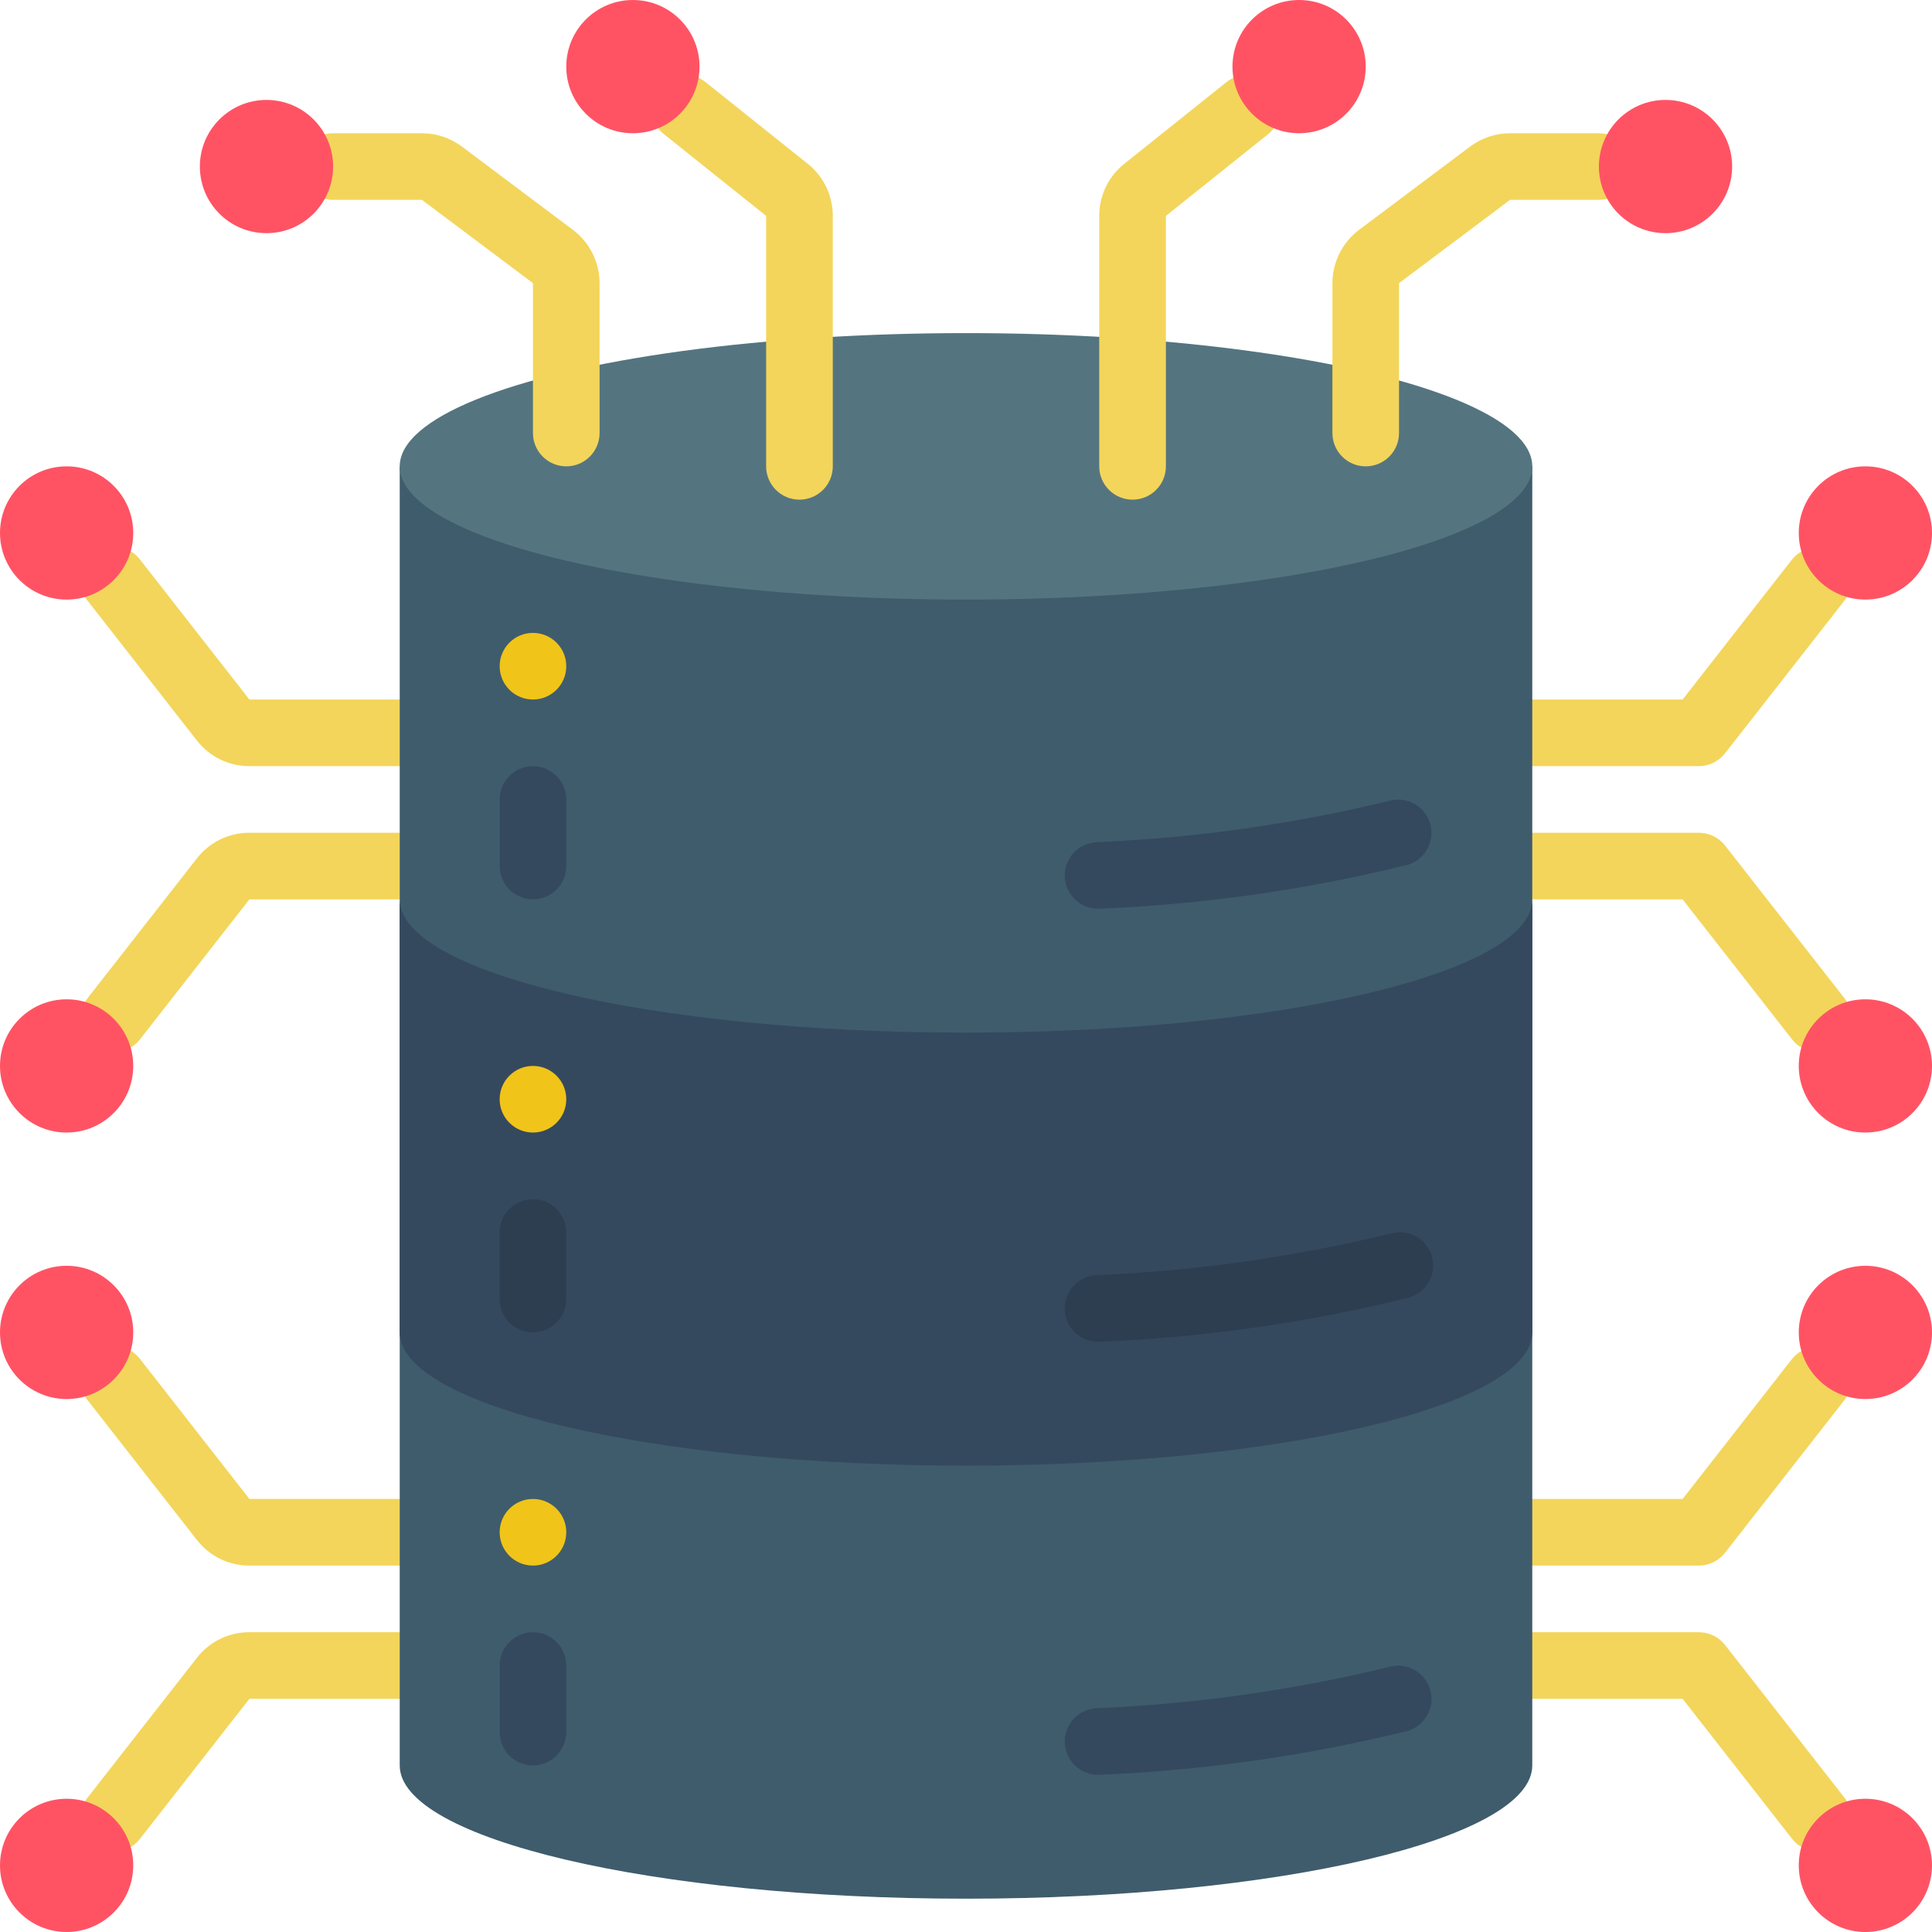 <svg height="512" viewBox="0 0 58 58" width="512" xmlns="http://www.w3.org/2000/svg"><g id="Page-1" fill="none" fill-rule="evenodd"><g id="003---Connections" fill-rule="nonzero"><g fill="#f3d55b"><path id="Shape" d="m12 23h-4.513c-.616.002-1.197-.282-1.575-.768l-3.289-4.206c-.22-.282-.273-.659-.139-.991.134-.331.434-.566.788-.616s.708.093.928.375l3.287 4.206h4.513c.552 0 1 .448 1 1s-.448 1-1 1z"/><path id="Shape" d="m3.41 31.59c-.382-0-.731-.218-.898-.562-.167-.344-.124-.753.111-1.054l3.289-4.206c.378-.486.959-.77 1.575-.768h4.513c.552 0 1 .448 1 1s-.448 1-1 1h-4.513l-3.287 4.206c-.19.243-.482.385-.79.384z"/><path id="Shape" d="m51 23h-5c-.552 0-1-.448-1-1s.448-1 1-1h4.513l3.287-4.206c.344-.422.963-.492 1.391-.156.429.336.511.953.184 1.388l-3.589 4.59c-.189.242-.479.383-.786.384z"/><path id="Shape" d="m54.59 31.59c-.308 0-.598-.142-.788-.384l-3.289-4.206h-4.513c-.552 0-1-.448-1-1s.448-1 1-1h5c.308-0.0.598.142.788.384l3.589 4.59c.235.301.279.71.111 1.054-.167.344-.516.562-.898.562z"/><path id="Shape" d="m12 47h-4.513c-.616.002-1.197-.282-1.575-.768l-3.289-4.206c-.34-.435-.263-1.064.173-1.405s1.064-.263 1.404.172l3.287 4.206h4.513c.552 0 1 .448 1 1s-.448 1-1 1z"/><path id="Shape" d="m3.41 55.59c-.382-0-.731-.218-.898-.562-.167-.344-.124-.753.111-1.054l3.289-4.206c.378-.486.959-.77 1.575-.768h4.513c.552 0 1 .448 1 1s-.448 1-1 1h-4.513l-3.287 4.206c-.19.243-.482.385-.79.384z"/><path id="Shape" d="m51 47h-5c-.552 0-1-.448-1-1s.448-1 1-1h4.513l3.287-4.206c.344-.422.963-.492 1.391-.156.429.336.511.953.184 1.388l-3.589 4.59c-.189.242-.479.383-.786.384z"/><path id="Shape" d="m54.59 55.59c-.308 0-.598-.142-.788-.384l-3.289-4.206h-4.513c-.552 0-1-.448-1-1s.448-1 1-1h5c.308-0.0.598.142.788.384l3.589 4.59c.235.301.279.71.111 1.054-.167.344-.516.562-.898.562z"/></g><path id="Shape" d="m46 14v39c0 2.209-7.611 4-17 4s-17-1.791-17-4v-39z" fill="#3f5c6c"/><path id="Shape" d="m12 40c0 2.209 7.611 4 17 4s17-1.791 17-4v-13c0 2.209-7.611 4-17 4s-17-1.791-17-4z" fill="#35495e"/><ellipse id="Oval" cx="29" cy="14" fill="#547580" rx="17" ry="4"/><path id="Shape" d="m32.993 27.282c-.552.015-1.012-.42-1.028-.973s.42-1.012.973-1.028c2.967-.127 5.915-.545 8.8-1.248.527-.128 1.06.187 1.202.711.142.524-.16 1.064-.68 1.219-3.019.745-6.105 1.185-9.212 1.315z" fill="#35495e"/><path id="Shape" d="m32.993 40.282c-.552.015-1.012-.42-1.028-.973s.42-1.012.973-1.028c2.967-.127 5.915-.545 8.8-1.248.348-.104.725-.011.985.244.26.254.361.629.265.98-.096.35-.375.621-.728.707-3.019.745-6.105 1.185-9.212 1.315z" fill="#2c3e50"/><path id="Shape" d="m32.993 53.282c-.552.015-1.012-.42-1.028-.973s.42-1.012.973-1.028c2.967-.127 5.915-.545 8.8-1.248.527-.128 1.06.187 1.202.711.142.524-.16 1.064-.68 1.219-3.019.745-6.105 1.185-9.212 1.315z" fill="#35495e"/><circle id="Oval" cx="16" cy="20" fill="#f0c419" r="1"/><path id="Shape" d="m16 27c-.552 0-1-.448-1-1v-2c0-.552.448-1 1-1s1 .448 1 1v2c0 .552-.448 1-1 1z" fill="#35495e"/><circle id="Oval" cx="16" cy="33" fill="#f0c419" r="1"/><path id="Shape" d="m16 40c-.552 0-1-.448-1-1v-2c0-.552.448-1 1-1s1 .448 1 1v2c0 .552-.448 1-1 1z" fill="#2c3e50"/><circle id="Oval" cx="16" cy="46" fill="#f0c419" r="1"/><path id="Shape" d="m16 53c-.552 0-1-.448-1-1v-2c0-.552.448-1 1-1s1 .448 1 1v2c0 .552-.448 1-1 1z" fill="#35495e"/><circle id="Oval" cx="2" cy="16" fill="#ff5364" r="2"/><circle id="Oval" cx="2" cy="32" fill="#ff5364" r="2"/><circle id="Oval" cx="56" cy="16" fill="#ff5364" r="2"/><circle id="Oval" cx="56" cy="32" fill="#ff5364" r="2"/><circle id="Oval" cx="2" cy="40" fill="#ff5364" r="2"/><circle id="Oval" cx="2" cy="56" fill="#ff5364" r="2"/><circle id="Oval" cx="56" cy="40" fill="#ff5364" r="2"/><circle id="Oval" cx="56" cy="56" fill="#ff5364" r="2"/><path id="Shape" d="m17 14c-.552 0-1-.448-1-1v-4.5l-3.333-2.5h-2.667c-.552 0-1-.448-1-1s.448-1 1-1h2.667c.433 0.0.854.141 1.2.4l3.333 2.5c.502.379.799.971.8 1.6v4.5c0 .552-.448 1-1 1z" fill="#f3d55b"/><path id="Shape" d="m24 15c-.552 0-1-.448-1-1v-7.519l-3.064-2.45c-.282-.222-.423-.578-.369-.933s.292-.654.627-.784c.334-.13.713-.071.992.155l3.064 2.449c.476.379.752.955.751 1.563v7.519c0 .552-.448 1-1 1z" fill="#f3d55b"/><path id="Shape" d="m41 14c-.552 0-1-.448-1-1v-4.5c.001-.629.298-1.221.8-1.6l3.333-2.5c.347-.259.767-.399 1.2-.4h2.667c.552 0 1 .448 1 1s-.448 1-1 1h-2.667l-3.333 2.5v4.5c0 .552-.448 1-1 1z" fill="#f3d55b"/><path id="Shape" d="m34 15c-.552 0-1-.448-1-1v-7.519c-.002-.608.275-1.183.75-1.562l3.065-2.45c.279-.226.657-.285.992-.155.334.13.574.429.627.784s-.088.711-.369.933l-3.064 2.45v7.519c0 .552-.448 1-1 1z" fill="#f3d55b"/><circle id="Oval" cx="8" cy="5" fill="#ff5364" r="2"/><circle id="Oval" cx="19" cy="2" fill="#ff5364" r="2"/><circle id="Oval" cx="50" cy="5" fill="#ff5364" r="2"/><circle id="Oval" cx="39" cy="2" fill="#ff5364" r="2"/></g></g></svg>